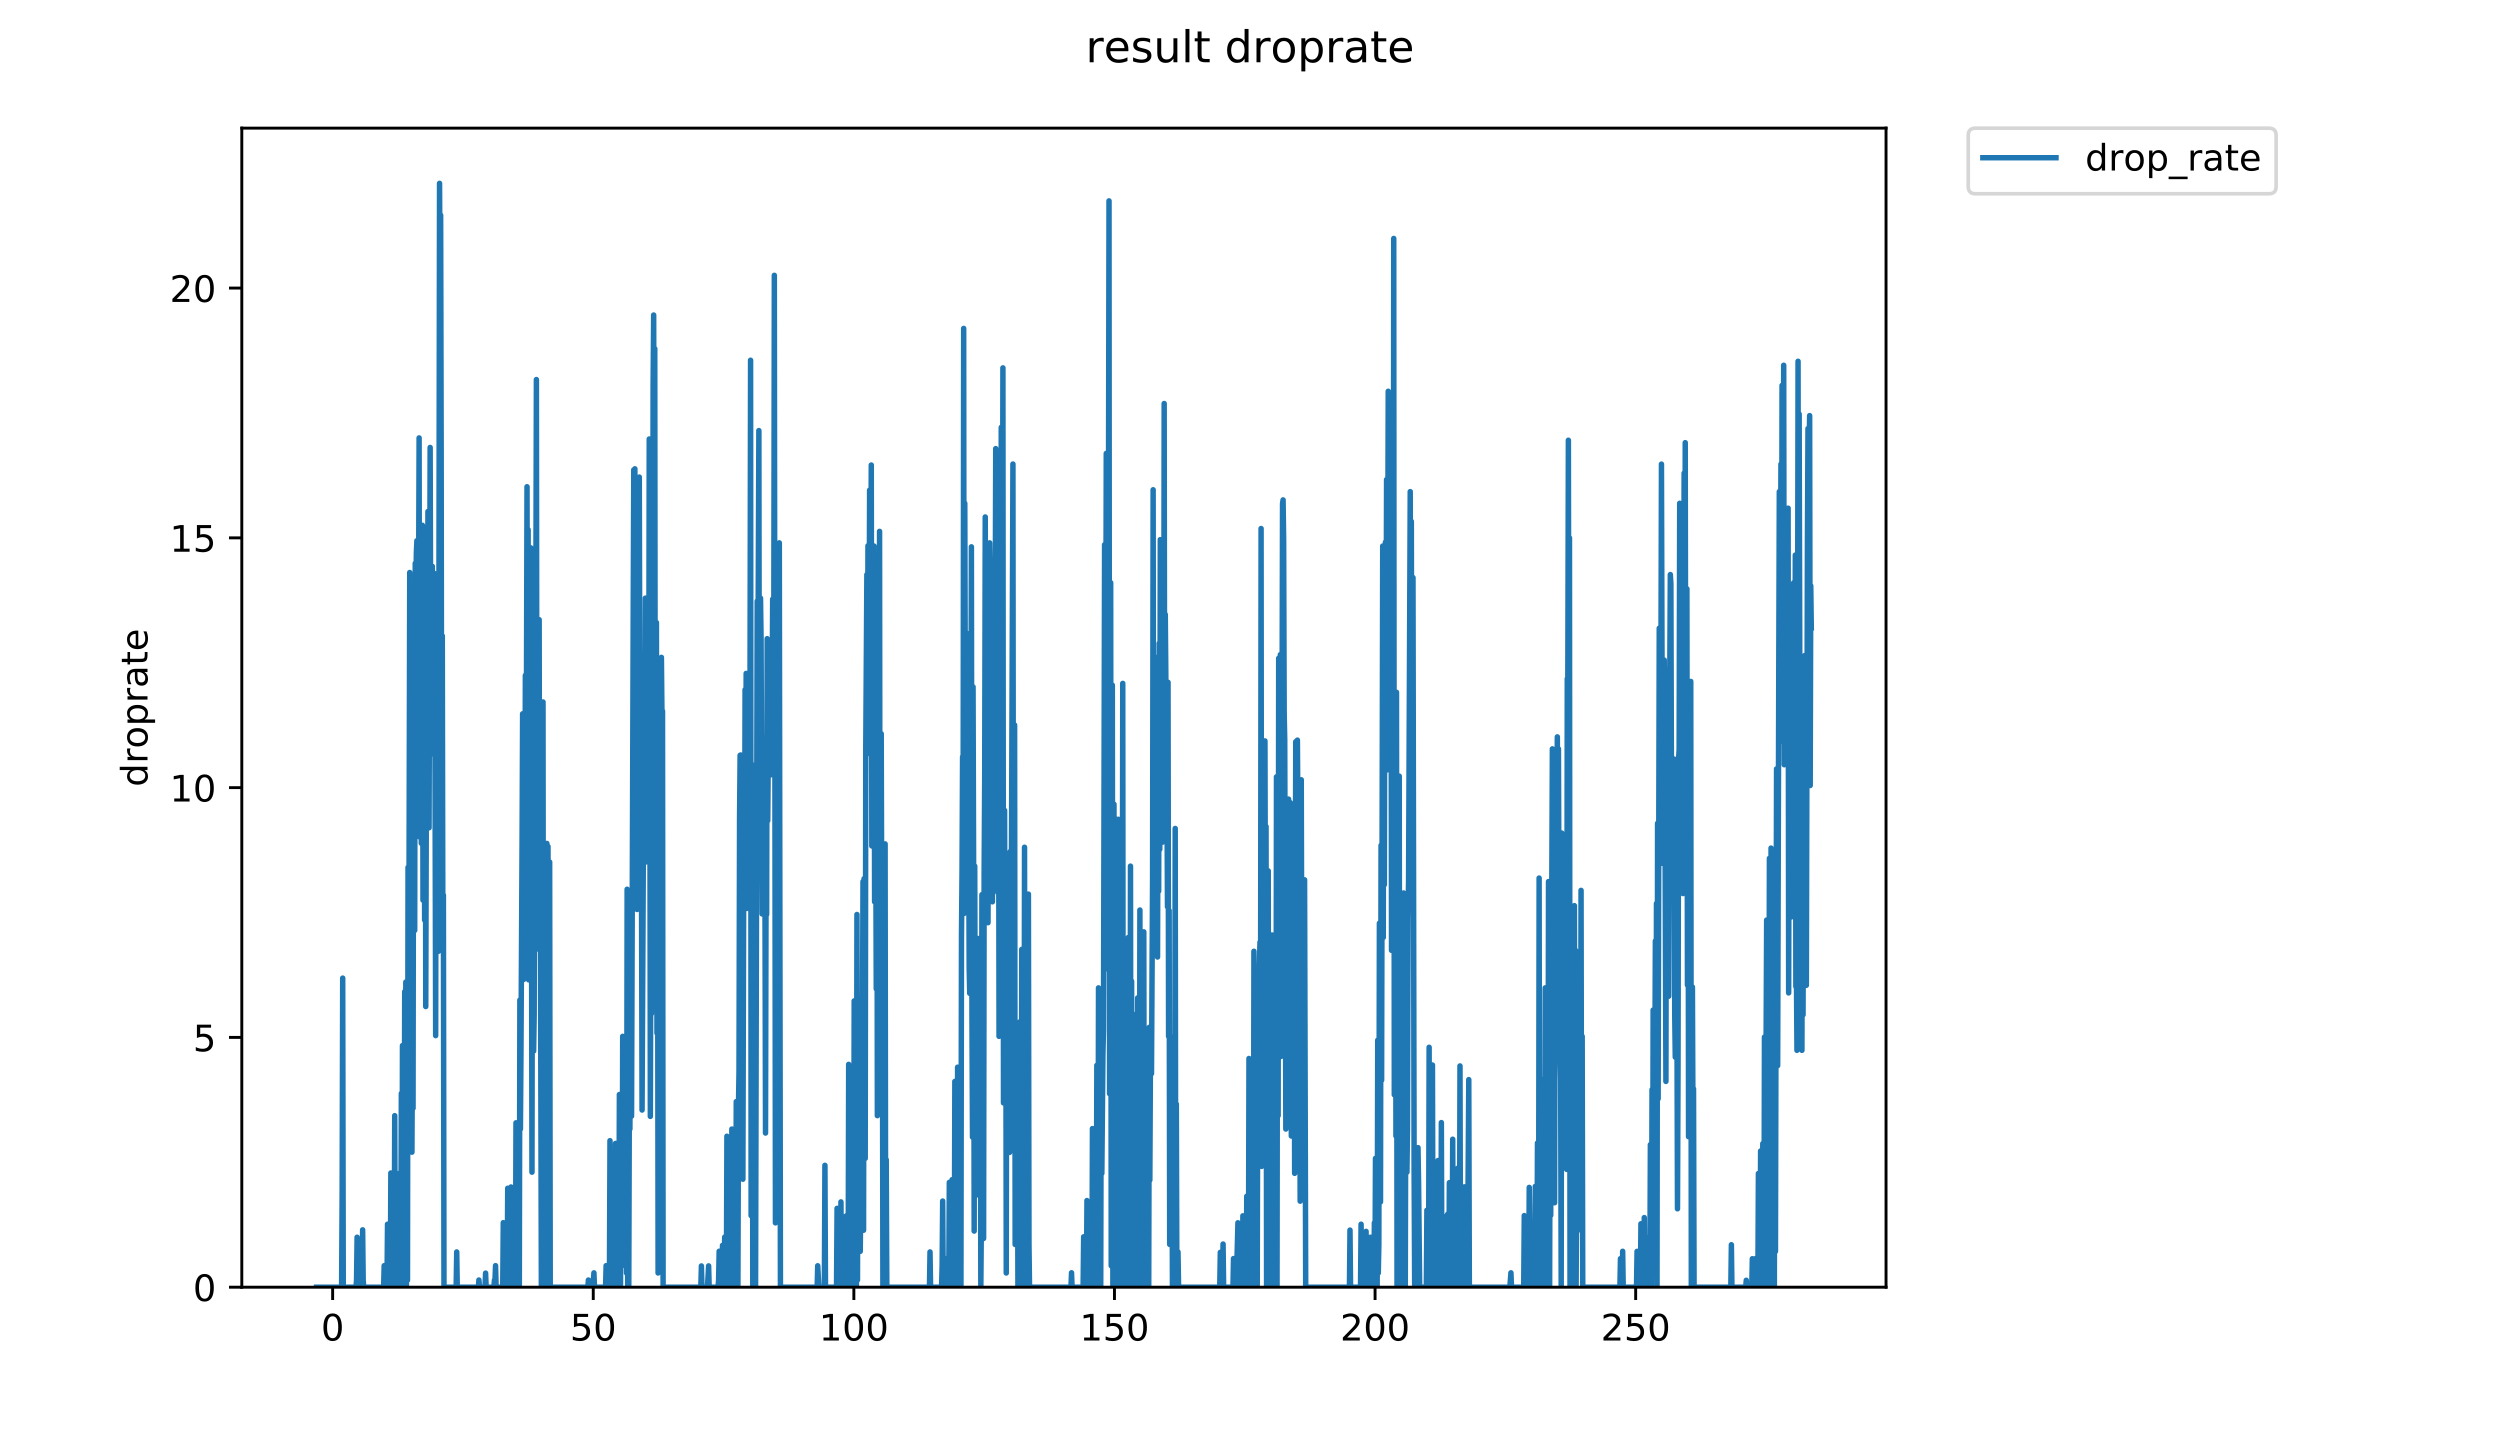 <?xml version="1.0" encoding="utf-8" standalone="no"?>
<!DOCTYPE svg PUBLIC "-//W3C//DTD SVG 1.1//EN"
  "http://www.w3.org/Graphics/SVG/1.1/DTD/svg11.dtd">
<!-- Created with matplotlib (https://matplotlib.org/) -->
<svg height="396pt" version="1.1" viewBox="0 0 684 396" width="684pt" xmlns="http://www.w3.org/2000/svg" xmlns:xlink="http://www.w3.org/1999/xlink">
 <defs>
  <style type="text/css">
*{stroke-linecap:butt;stroke-linejoin:round;}
  </style>
 </defs>
 <g id="figure_1">
  <g id="patch_1">
   <path d="M 0 396 
L 684 396 
L 684 0 
L 0 0 
z
" style="fill:#ffffff;"/>
  </g>
  <g id="axes_1">
   <g id="patch_2">
    <path d="M 66.159 352.174 
L 516.019 352.174 
L 516.019 35.062 
L 66.159 35.062 
z
" style="fill:#ffffff;"/>
   </g>
   <g id="matplotlib.axis_1">
    <g id="xtick_1">
     <g id="line2d_1">
      <defs>
       <path d="M 0 0 
L 0 3.5 
" id="m25957249d3" style="stroke:#000000;stroke-width:0.8;"/>
      </defs>
      <g>
       <use style="stroke:#000000;stroke-width:0.8;" x="91.013" xlink:href="#m25957249d3" y="352.174"/>
      </g>
     </g>
     <g id="text_1">
      <!-- 0 -->
      <defs>
       <path d="M 31.781 66.406 
Q 24.172 66.406 20.328 58.906 
Q 16.5 51.422 16.5 36.375 
Q 16.5 21.391 20.328 13.891 
Q 24.172 6.391 31.781 6.391 
Q 39.453 6.391 43.281 13.891 
Q 47.125 21.391 47.125 36.375 
Q 47.125 51.422 43.281 58.906 
Q 39.453 66.406 31.781 66.406 
z
M 31.781 74.219 
Q 44.047 74.219 50.516 64.516 
Q 56.984 54.828 56.984 36.375 
Q 56.984 17.969 50.516 8.266 
Q 44.047 -1.422 31.781 -1.422 
Q 19.531 -1.422 13.062 8.266 
Q 6.594 17.969 6.594 36.375 
Q 6.594 54.828 13.062 64.516 
Q 19.531 74.219 31.781 74.219 
z
" id="DejaVuSans-48"/>
      </defs>
      <g transform="translate(87.832 366.773)scale(0.1 -0.1)">
       <use xlink:href="#DejaVuSans-48"/>
      </g>
     </g>
    </g>
    <g id="xtick_2">
     <g id="line2d_2">
      <g>
       <use style="stroke:#000000;stroke-width:0.8;" x="162.315" xlink:href="#m25957249d3" y="352.174"/>
      </g>
     </g>
     <g id="text_2">
      <!-- 50 -->
      <defs>
       <path d="M 10.797 72.906 
L 49.516 72.906 
L 49.516 64.594 
L 19.828 64.594 
L 19.828 46.734 
Q 21.969 47.469 24.109 47.828 
Q 26.266 48.188 28.422 48.188 
Q 40.625 48.188 47.75 41.5 
Q 54.891 34.812 54.891 23.391 
Q 54.891 11.625 47.562 5.094 
Q 40.234 -1.422 26.906 -1.422 
Q 22.312 -1.422 17.547 -0.641 
Q 12.797 0.141 7.719 1.703 
L 7.719 11.625 
Q 12.109 9.234 16.797 8.062 
Q 21.484 6.891 26.703 6.891 
Q 35.156 6.891 40.078 11.328 
Q 45.016 15.766 45.016 23.391 
Q 45.016 31 40.078 35.438 
Q 35.156 39.891 26.703 39.891 
Q 22.75 39.891 18.812 39.016 
Q 14.891 38.141 10.797 36.281 
z
" id="DejaVuSans-53"/>
      </defs>
      <g transform="translate(155.952 366.773)scale(0.1 -0.1)">
       <use xlink:href="#DejaVuSans-53"/>
       <use x="63.623" xlink:href="#DejaVuSans-48"/>
      </g>
     </g>
    </g>
    <g id="xtick_3">
     <g id="line2d_3">
      <g>
       <use style="stroke:#000000;stroke-width:0.8;" x="233.616" xlink:href="#m25957249d3" y="352.174"/>
      </g>
     </g>
     <g id="text_3">
      <!-- 100 -->
      <defs>
       <path d="M 12.406 8.297 
L 28.516 8.297 
L 28.516 63.922 
L 10.984 60.406 
L 10.984 69.391 
L 28.422 72.906 
L 38.281 72.906 
L 38.281 8.297 
L 54.391 8.297 
L 54.391 0 
L 12.406 0 
z
" id="DejaVuSans-49"/>
      </defs>
      <g transform="translate(224.072 366.773)scale(0.1 -0.1)">
       <use xlink:href="#DejaVuSans-49"/>
       <use x="63.623" xlink:href="#DejaVuSans-48"/>
       <use x="127.246" xlink:href="#DejaVuSans-48"/>
      </g>
     </g>
    </g>
    <g id="xtick_4">
     <g id="line2d_4">
      <g>
       <use style="stroke:#000000;stroke-width:0.8;" x="304.917" xlink:href="#m25957249d3" y="352.174"/>
      </g>
     </g>
     <g id="text_4">
      <!-- 150 -->
      <g transform="translate(295.373 366.773)scale(0.1 -0.1)">
       <use xlink:href="#DejaVuSans-49"/>
       <use x="63.623" xlink:href="#DejaVuSans-53"/>
       <use x="127.246" xlink:href="#DejaVuSans-48"/>
      </g>
     </g>
    </g>
    <g id="xtick_5">
     <g id="line2d_5">
      <g>
       <use style="stroke:#000000;stroke-width:0.8;" x="376.218" xlink:href="#m25957249d3" y="352.174"/>
      </g>
     </g>
     <g id="text_5">
      <!-- 200 -->
      <defs>
       <path d="M 19.188 8.297 
L 53.609 8.297 
L 53.609 0 
L 7.328 0 
L 7.328 8.297 
Q 12.938 14.109 22.625 23.891 
Q 32.328 33.688 34.812 36.531 
Q 39.547 41.844 41.422 45.531 
Q 43.312 49.219 43.312 52.781 
Q 43.312 58.594 39.234 62.25 
Q 35.156 65.922 28.609 65.922 
Q 23.969 65.922 18.812 64.312 
Q 13.672 62.703 7.812 59.422 
L 7.812 69.391 
Q 13.766 71.781 18.938 73 
Q 24.125 74.219 28.422 74.219 
Q 39.75 74.219 46.484 68.547 
Q 53.219 62.891 53.219 53.422 
Q 53.219 48.922 51.531 44.891 
Q 49.859 40.875 45.406 35.406 
Q 44.188 33.984 37.641 27.219 
Q 31.109 20.453 19.188 8.297 
z
" id="DejaVuSans-50"/>
      </defs>
      <g transform="translate(366.675 366.773)scale(0.1 -0.1)">
       <use xlink:href="#DejaVuSans-50"/>
       <use x="63.623" xlink:href="#DejaVuSans-48"/>
       <use x="127.246" xlink:href="#DejaVuSans-48"/>
      </g>
     </g>
    </g>
    <g id="xtick_6">
     <g id="line2d_6">
      <g>
       <use style="stroke:#000000;stroke-width:0.8;" x="447.52" xlink:href="#m25957249d3" y="352.174"/>
      </g>
     </g>
     <g id="text_6">
      <!-- 250 -->
      <g transform="translate(437.976 366.773)scale(0.1 -0.1)">
       <use xlink:href="#DejaVuSans-50"/>
       <use x="63.623" xlink:href="#DejaVuSans-53"/>
       <use x="127.246" xlink:href="#DejaVuSans-48"/>
      </g>
     </g>
    </g>
   </g>
   <g id="matplotlib.axis_2">
    <g id="ytick_1">
     <g id="line2d_7">
      <defs>
       <path d="M 0 0 
L -3.5 0 
" id="mbb61e09e63" style="stroke:#000000;stroke-width:0.8;"/>
      </defs>
      <g>
       <use style="stroke:#000000;stroke-width:0.8;" x="66.159" xlink:href="#mbb61e09e63" y="352.174"/>
      </g>
     </g>
     <g id="text_7">
      <!-- 0 -->
      <g transform="translate(52.796 355.973)scale(0.1 -0.1)">
       <use xlink:href="#DejaVuSans-48"/>
      </g>
     </g>
    </g>
    <g id="ytick_2">
     <g id="line2d_8">
      <g>
       <use style="stroke:#000000;stroke-width:0.8;" x="66.159" xlink:href="#mbb61e09e63" y="283.834"/>
      </g>
     </g>
     <g id="text_8">
      <!-- 5 -->
      <g transform="translate(52.796 287.634)scale(0.1 -0.1)">
       <use xlink:href="#DejaVuSans-53"/>
      </g>
     </g>
    </g>
    <g id="ytick_3">
     <g id="line2d_9">
      <g>
       <use style="stroke:#000000;stroke-width:0.8;" x="66.159" xlink:href="#mbb61e09e63" y="215.495"/>
      </g>
     </g>
     <g id="text_9">
      <!-- 10 -->
      <g transform="translate(46.434 219.294)scale(0.1 -0.1)">
       <use xlink:href="#DejaVuSans-49"/>
       <use x="63.623" xlink:href="#DejaVuSans-48"/>
      </g>
     </g>
    </g>
    <g id="ytick_4">
     <g id="line2d_10">
      <g>
       <use style="stroke:#000000;stroke-width:0.8;" x="66.159" xlink:href="#mbb61e09e63" y="147.155"/>
      </g>
     </g>
     <g id="text_10">
      <!-- 15 -->
      <g transform="translate(46.434 150.954)scale(0.1 -0.1)">
       <use xlink:href="#DejaVuSans-49"/>
       <use x="63.623" xlink:href="#DejaVuSans-53"/>
      </g>
     </g>
    </g>
    <g id="ytick_5">
     <g id="line2d_11">
      <g>
       <use style="stroke:#000000;stroke-width:0.8;" x="66.159" xlink:href="#mbb61e09e63" y="78.815"/>
      </g>
     </g>
     <g id="text_11">
      <!-- 20 -->
      <g transform="translate(46.434 82.615)scale(0.1 -0.1)">
       <use xlink:href="#DejaVuSans-50"/>
       <use x="63.623" xlink:href="#DejaVuSans-48"/>
      </g>
     </g>
    </g>
    <g id="text_12">
     <!-- droprate -->
     <defs>
      <path d="M 45.406 46.391 
L 45.406 75.984 
L 54.391 75.984 
L 54.391 0 
L 45.406 0 
L 45.406 8.203 
Q 42.578 3.328 38.25 0.953 
Q 33.938 -1.422 27.875 -1.422 
Q 17.969 -1.422 11.734 6.484 
Q 5.516 14.406 5.516 27.297 
Q 5.516 40.188 11.734 48.094 
Q 17.969 56 27.875 56 
Q 33.938 56 38.25 53.625 
Q 42.578 51.266 45.406 46.391 
z
M 14.797 27.297 
Q 14.797 17.391 18.875 11.75 
Q 22.953 6.109 30.078 6.109 
Q 37.203 6.109 41.297 11.75 
Q 45.406 17.391 45.406 27.297 
Q 45.406 37.203 41.297 42.844 
Q 37.203 48.484 30.078 48.484 
Q 22.953 48.484 18.875 42.844 
Q 14.797 37.203 14.797 27.297 
z
" id="DejaVuSans-100"/>
      <path d="M 41.109 46.297 
Q 39.594 47.172 37.812 47.578 
Q 36.031 48 33.891 48 
Q 26.266 48 22.188 43.047 
Q 18.109 38.094 18.109 28.812 
L 18.109 0 
L 9.078 0 
L 9.078 54.688 
L 18.109 54.688 
L 18.109 46.188 
Q 20.953 51.172 25.484 53.578 
Q 30.031 56 36.531 56 
Q 37.453 56 38.578 55.875 
Q 39.703 55.766 41.062 55.516 
z
" id="DejaVuSans-114"/>
      <path d="M 30.609 48.391 
Q 23.391 48.391 19.188 42.75 
Q 14.984 37.109 14.984 27.297 
Q 14.984 17.484 19.156 11.844 
Q 23.344 6.203 30.609 6.203 
Q 37.797 6.203 41.984 11.859 
Q 46.188 17.531 46.188 27.297 
Q 46.188 37.016 41.984 42.703 
Q 37.797 48.391 30.609 48.391 
z
M 30.609 56 
Q 42.328 56 49.016 48.375 
Q 55.719 40.766 55.719 27.297 
Q 55.719 13.875 49.016 6.219 
Q 42.328 -1.422 30.609 -1.422 
Q 18.844 -1.422 12.172 6.219 
Q 5.516 13.875 5.516 27.297 
Q 5.516 40.766 12.172 48.375 
Q 18.844 56 30.609 56 
z
" id="DejaVuSans-111"/>
      <path d="M 18.109 8.203 
L 18.109 -20.797 
L 9.078 -20.797 
L 9.078 54.688 
L 18.109 54.688 
L 18.109 46.391 
Q 20.953 51.266 25.266 53.625 
Q 29.594 56 35.594 56 
Q 45.562 56 51.781 48.094 
Q 58.016 40.188 58.016 27.297 
Q 58.016 14.406 51.781 6.484 
Q 45.562 -1.422 35.594 -1.422 
Q 29.594 -1.422 25.266 0.953 
Q 20.953 3.328 18.109 8.203 
z
M 48.688 27.297 
Q 48.688 37.203 44.609 42.844 
Q 40.531 48.484 33.406 48.484 
Q 26.266 48.484 22.188 42.844 
Q 18.109 37.203 18.109 27.297 
Q 18.109 17.391 22.188 11.75 
Q 26.266 6.109 33.406 6.109 
Q 40.531 6.109 44.609 11.75 
Q 48.688 17.391 48.688 27.297 
z
" id="DejaVuSans-112"/>
      <path d="M 34.281 27.484 
Q 23.391 27.484 19.188 25 
Q 14.984 22.516 14.984 16.5 
Q 14.984 11.719 18.141 8.906 
Q 21.297 6.109 26.703 6.109 
Q 34.188 6.109 38.703 11.406 
Q 43.219 16.703 43.219 25.484 
L 43.219 27.484 
z
M 52.203 31.203 
L 52.203 0 
L 43.219 0 
L 43.219 8.297 
Q 40.141 3.328 35.547 0.953 
Q 30.953 -1.422 24.312 -1.422 
Q 15.922 -1.422 10.953 3.297 
Q 6 8.016 6 15.922 
Q 6 25.141 12.172 29.828 
Q 18.359 34.516 30.609 34.516 
L 43.219 34.516 
L 43.219 35.406 
Q 43.219 41.609 39.141 45 
Q 35.062 48.391 27.688 48.391 
Q 23 48.391 18.547 47.266 
Q 14.109 46.141 10.016 43.891 
L 10.016 52.203 
Q 14.938 54.109 19.578 55.047 
Q 24.219 56 28.609 56 
Q 40.484 56 46.344 49.844 
Q 52.203 43.703 52.203 31.203 
z
" id="DejaVuSans-97"/>
      <path d="M 18.312 70.219 
L 18.312 54.688 
L 36.812 54.688 
L 36.812 47.703 
L 18.312 47.703 
L 18.312 18.016 
Q 18.312 11.328 20.141 9.422 
Q 21.969 7.516 27.594 7.516 
L 36.812 7.516 
L 36.812 0 
L 27.594 0 
Q 17.188 0 13.234 3.875 
Q 9.281 7.766 9.281 18.016 
L 9.281 47.703 
L 2.688 47.703 
L 2.688 54.688 
L 9.281 54.688 
L 9.281 70.219 
z
" id="DejaVuSans-116"/>
      <path d="M 56.203 29.594 
L 56.203 25.203 
L 14.891 25.203 
Q 15.484 15.922 20.484 11.062 
Q 25.484 6.203 34.422 6.203 
Q 39.594 6.203 44.453 7.469 
Q 49.312 8.734 54.109 11.281 
L 54.109 2.781 
Q 49.266 0.734 44.188 -0.344 
Q 39.109 -1.422 33.891 -1.422 
Q 20.797 -1.422 13.156 6.188 
Q 5.516 13.812 5.516 26.812 
Q 5.516 40.234 12.766 48.109 
Q 20.016 56 32.328 56 
Q 43.359 56 49.781 48.891 
Q 56.203 41.797 56.203 29.594 
z
M 47.219 32.234 
Q 47.125 39.594 43.094 43.984 
Q 39.062 48.391 32.422 48.391 
Q 24.906 48.391 20.391 44.141 
Q 15.875 39.891 15.188 32.172 
z
" id="DejaVuSans-101"/>
     </defs>
     <g transform="translate(40.354 215.236)rotate(-90)scale(0.1 -0.1)">
      <use xlink:href="#DejaVuSans-100"/>
      <use x="63.477" xlink:href="#DejaVuSans-114"/>
      <use x="104.559" xlink:href="#DejaVuSans-111"/>
      <use x="165.74" xlink:href="#DejaVuSans-112"/>
      <use x="229.217" xlink:href="#DejaVuSans-114"/>
      <use x="270.33" xlink:href="#DejaVuSans-97"/>
      <use x="331.609" xlink:href="#DejaVuSans-116"/>
      <use x="370.818" xlink:href="#DejaVuSans-101"/>
     </g>
    </g>
   </g>
   <g id="line2d_12">
    <path clip-path="url(#pd5f7de4d5e)" d="M 86.607 352.174 
L 93.462 352.174 
L 93.612 326.645 
L 93.762 267.61 
L 93.913 352.174 
L 97.399 352.174 
L 97.551 350.235 
L 97.702 338.506 
L 97.853 352.174 
L 99.065 352.174 
L 99.216 336.486 
L 99.366 350.216 
L 99.517 352.174 
L 104.961 352.174 
L 105.111 346.291 
L 105.261 352.174 
L 105.871 352.174 
L 106.025 334.946 
L 106.179 352.174 
L 106.785 352.174 
L 106.936 320.933 
L 107.087 352.174 
L 107.843 352.174 
L 107.994 305.246 
L 108.145 352.174 
L 108.447 352.174 
L 108.599 321.066 
L 108.75 352.174 
L 108.902 352.174 
L 109.053 326.755 
L 109.204 352.174 
L 109.355 352.174 
L 109.507 350.224 
L 109.658 346.325 
L 109.808 299.152 
L 109.96 352.174 
L 110.113 286.07 
L 110.265 352.174 
L 110.418 315.598 
L 110.571 334.849 
L 110.725 271.322 
L 110.877 340.542 
L 111.029 268.691 
L 111.181 352.174 
L 111.333 334.701 
L 111.487 350.252 
L 111.638 237.301 
L 111.789 297.424 
L 112.1 156.641 
L 112.251 295.388 
L 112.402 248.983 
L 112.554 166.945 
L 112.705 315.234 
L 112.858 281.069 
L 113.009 303.22 
L 113.159 200.963 
L 113.309 175.687 
L 113.46 254.546 
L 113.611 154.117 
L 113.762 166.415 
L 113.913 151.347 
L 114.063 147.941 
L 114.516 164.191 
L 114.668 119.819 
L 114.818 228.987 
L 114.97 217.447 
L 115.124 185.398 
L 115.277 230.724 
L 115.427 207.063 
L 115.577 143.714 
L 115.727 246.282 
L 115.877 226.311 
L 116.028 185.253 
L 116.178 251.733 
L 116.331 166.058 
L 116.484 275.388 
L 116.784 169.016 
L 116.934 204.466 
L 117.086 139.951 
L 117.236 162.505 
L 117.387 226.492 
L 117.689 122.428 
L 117.841 177.69 
L 117.992 165.262 
L 118.142 188.946 
L 118.294 154.965 
L 118.595 206.357 
L 118.746 199.874 
L 118.897 156.918 
L 119.198 283.343 
L 119.349 180.103 
L 119.501 254.963 
L 119.652 199.656 
L 119.954 260.272 
L 120.258 50.163 
L 120.409 79.208 
L 120.559 58.871 
L 120.71 126.339 
L 120.86 246.585 
L 121.011 173.982 
L 121.161 253.56 
L 121.312 244.897 
L 121.471 352.174 
L 124.803 352.174 
L 124.956 342.535 
L 125.107 352.174 
L 130.878 352.174 
L 131.029 350.216 
L 131.18 352.174 
L 132.702 352.174 
L 132.856 348.324 
L 133.006 352.174 
L 135.127 352.174 
L 135.28 350.249 
L 135.431 350.222 
L 135.581 346.283 
L 135.733 352.174 
L 137.548 352.174 
L 137.698 334.525 
L 137.85 352.174 
L 138.756 352.174 
L 138.909 325.109 
L 139.06 352.174 
L 139.663 352.174 
L 139.814 324.76 
L 139.966 352.174 
L 140.419 352.174 
L 140.721 338.506 
L 140.872 352.174 
L 141.023 352.174 
L 141.174 307.201 
L 141.477 352.174 
L 141.631 344.496 
L 141.782 314.916 
L 141.932 309.095 
L 142.086 352.174 
L 142.236 273.623 
L 142.386 308.909 
L 142.536 287.462 
L 142.837 230.768 
L 142.988 195.297 
L 143.138 254.126 
L 143.289 267.973 
L 143.439 206.645 
L 143.589 240.238 
L 143.739 184.771 
L 143.89 214.094 
L 144.041 188.859 
L 144.192 133.174 
L 144.343 240.238 
L 144.494 144.906 
L 144.645 268.094 
L 144.795 187.216 
L 144.945 183.289 
L 145.098 187.617 
L 145.248 149.904 
L 145.548 320.708 
L 145.701 214.525 
L 146.002 287.555 
L 146.152 277.657 
L 146.303 214.906 
L 146.455 231.803 
L 146.756 103.844 
L 146.907 230.594 
L 147.061 231.406 
L 147.212 252.736 
L 147.363 224.711 
L 147.513 169.542 
L 147.663 260.009 
L 147.814 234.853 
L 148.116 352.174 
L 148.266 256.087 
L 148.416 352.174 
L 148.568 192.064 
L 148.719 352.174 
L 148.869 244.166 
L 149.02 328.643 
L 149.324 257.177 
L 149.474 352.174 
L 149.625 230.768 
L 149.776 352.174 
L 149.931 231.575 
L 150.082 294.013 
L 150.232 248.243 
L 150.385 235.851 
L 150.543 352.174 
L 160.835 352.174 
L 160.986 350.219 
L 161.137 352.174 
L 162.198 352.174 
L 162.5 348.252 
L 162.65 352.174 
L 165.683 352.174 
L 165.833 346.291 
L 165.99 352.174 
L 166.591 352.174 
L 166.742 350.216 
L 166.892 312.092 
L 167.044 352.174 
L 167.508 352.174 
L 167.659 318.981 
L 167.809 348.247 
L 167.96 352.174 
L 168.26 352.174 
L 168.411 312.842 
L 168.561 352.174 
L 168.711 352.174 
L 168.861 322.633 
L 169.162 352.174 
L 169.311 350.202 
L 169.462 299.455 
L 169.613 352.174 
L 169.764 352.174 
L 169.915 328.777 
L 170.216 346.274 
L 170.367 283.54 
L 170.519 322.969 
L 170.67 303.29 
L 170.82 344.353 
L 170.973 299.903 
L 171.124 311.17 
L 171.278 308.022 
L 171.431 348.319 
L 171.582 243.297 
L 171.733 352.174 
L 171.884 281.579 
L 172.034 352.174 
L 172.187 300.051 
L 172.337 308.909 
L 172.638 256.499 
L 172.789 305.38 
L 173.245 168.257 
L 173.398 128.552 
L 173.549 225.799 
L 173.701 128.269 
L 173.851 226.852 
L 174.003 208.096 
L 174.155 171.103 
L 174.306 248.836 
L 174.458 241.51 
L 174.759 153.26 
L 174.91 130.532 
L 175.061 193.563 
L 175.364 179.138 
L 175.668 303.706 
L 176.272 182.058 
L 176.422 218.637 
L 176.573 163.651 
L 176.873 235.809 
L 177.331 184.732 
L 177.482 209.433 
L 177.632 120.114 
L 177.782 187.453 
L 177.934 305.446 
L 178.086 245.393 
L 178.235 277.335 
L 178.388 191.261 
L 178.539 205.941 
L 178.691 105.608 
L 178.843 86.193 
L 178.994 149.108 
L 179.144 95.407 
L 179.294 246.13 
L 179.595 170.326 
L 179.749 282.676 
L 179.902 229.316 
L 180.054 348.286 
L 180.206 338.584 
L 180.357 227.566 
L 180.508 316.877 
L 180.96 179.856 
L 181.111 195.746 
L 181.265 194.541 
L 181.423 352.174 
L 191.75 352.174 
L 191.903 346.366 
L 192.055 352.174 
L 193.573 352.174 
L 193.877 346.35 
L 194.027 352.174 
L 196.461 352.174 
L 196.611 350.213 
L 196.762 342.341 
L 196.913 352.174 
L 197.523 352.174 
L 197.678 340.737 
L 197.828 352.174 
L 197.979 352.174 
L 198.28 338.467 
L 198.431 352.174 
L 198.733 352.174 
L 198.883 310.875 
L 199.033 352.174 
L 199.484 352.174 
L 199.634 316.877 
L 199.785 352.174 
L 200.086 352.174 
L 200.236 308.909 
L 200.386 344.308 
L 200.538 352.174 
L 200.688 320.754 
L 200.838 352.174 
L 200.988 324.602 
L 201.138 334.5 
L 201.289 352.174 
L 201.44 301.408 
L 201.59 338.428 
L 201.741 320.708 
L 201.891 352.174 
L 202.042 303.29 
L 202.192 293.091 
L 202.343 223.855 
L 202.493 206.645 
L 202.646 206.564 
L 202.797 289.959 
L 202.949 279.929 
L 203.1 219.589 
L 203.25 322.633 
L 203.552 213.145 
L 203.702 247.944 
L 203.852 188.71 
L 204.002 228.099 
L 204.153 184.254 
L 204.304 248.54 
L 204.454 241.885 
L 204.604 189.647 
L 204.754 226.311 
L 205.055 189.414 
L 205.205 188.71 
L 205.357 98.562 
L 205.508 332.593 
L 205.659 311.17 
L 205.81 209.229 
L 205.96 352.174 
L 206.112 274.515 
L 206.267 352.174 
L 206.57 274.626 
L 206.721 352.174 
L 207.176 164.46 
L 207.327 193.79 
L 207.627 117.81 
L 207.777 234.008 
L 207.926 167.046 
L 208.077 163.651 
L 208.226 174.924 
L 208.527 250.057 
L 208.679 241.195 
L 208.83 201.827 
L 208.984 239.073 
L 209.137 222.831 
L 209.291 242.907 
L 209.445 310.001 
L 209.598 238.915 
L 209.748 250.204 
L 209.9 174.744 
L 210.05 224.528 
L 210.201 206.225 
L 210.351 206.645 
L 210.5 204.466 
L 210.651 181.079 
L 210.952 211.99 
L 211.103 175.434 
L 211.253 189.414 
L 211.404 163.921 
L 211.554 182.058 
L 211.705 177.397 
L 211.857 75.331 
L 212.16 334.576 
L 212.312 223.305 
L 212.462 285.597 
L 212.614 285.976 
L 212.92 175.068 
L 213.07 193.563 
L 213.221 148.526 
L 213.526 352.174 
L 223.575 352.174 
L 223.725 346.316 
L 224.029 352.174 
L 225.547 352.174 
L 225.699 318.838 
L 225.851 352.174 
L 228.873 352.174 
L 229.024 330.604 
L 229.175 348.258 
L 229.326 352.174 
L 229.931 352.174 
L 230.082 328.843 
L 230.233 352.174 
L 230.687 352.174 
L 230.837 344.319 
L 230.991 352.174 
L 231.141 352.174 
L 231.294 332.842 
L 231.445 352.174 
L 231.596 332.621 
L 231.746 352.174 
L 232.048 352.174 
L 232.198 291.209 
L 232.348 352.174 
L 232.498 352.174 
L 232.649 326.827 
L 232.8 340.442 
L 232.951 297.346 
L 233.102 352.174 
L 233.252 305.111 
L 233.403 309.095 
L 233.554 352.174 
L 233.705 273.848 
L 233.856 342.383 
L 234.008 297.813 
L 234.308 352.174 
L 234.459 250.204 
L 234.608 350.205 
L 234.759 285.597 
L 234.91 328.676 
L 235.06 273.396 
L 235.21 297.346 
L 235.361 342.369 
L 235.512 328.743 
L 235.662 277.55 
L 235.814 322.928 
L 236.116 241.195 
L 236.267 336.598 
L 236.418 240.399 
L 236.57 241.824 
L 236.721 316.927 
L 236.875 204.361 
L 237.175 157.199 
L 237.324 206.225 
L 237.474 149.321 
L 237.625 160.275 
L 237.775 181.079 
L 237.926 134.11 
L 238.226 165.346 
L 238.382 127.235 
L 238.533 231.46 
L 238.684 168.371 
L 238.834 204.678 
L 239.136 149.397 
L 239.287 246.736 
L 239.437 213.145 
L 239.589 223.672 
L 239.745 270.546 
L 239.896 186.679 
L 240.047 305.246 
L 240.198 205.941 
L 240.499 240.559 
L 240.649 145.383 
L 240.8 297.502 
L 241.102 200.745 
L 241.255 253.44 
L 241.406 257.042 
L 241.557 352.174 
L 241.708 283.834 
L 241.859 307.072 
L 242.011 348.297 
L 242.165 230.895 
L 242.319 352.174 
L 242.471 317.277 
L 242.629 352.174 
L 254.299 352.174 
L 254.452 342.535 
L 254.604 352.174 
L 257.615 352.174 
L 257.766 346.308 
L 257.916 328.609 
L 258.066 352.174 
L 258.826 352.174 
L 258.977 344.342 
L 259.127 352.174 
L 259.579 352.174 
L 259.734 323.5 
L 259.885 352.174 
L 260.338 352.174 
L 260.488 322.76 
L 260.639 352.174 
L 261.091 352.174 
L 261.243 295.872 
L 261.394 352.174 
L 261.545 352.174 
L 261.697 313.29 
L 261.851 352.174 
L 262.002 291.989 
L 262.153 348.263 
L 262.304 352.174 
L 262.454 297.424 
L 262.605 352.174 
L 262.757 293.93 
L 262.909 352.174 
L 263.059 256.224 
L 263.21 238.764 
L 263.361 207.063 
L 263.512 223.121 
L 263.661 89.86 
L 263.811 249.91 
L 263.963 137.699 
L 264.264 247.944 
L 264.414 173.213 
L 264.564 190.912 
L 264.715 230.768 
L 264.866 234.853 
L 265.016 222.378 
L 265.168 264.932 
L 265.318 271.775 
L 265.471 257.177 
L 265.625 220.274 
L 265.775 149.613 
L 265.926 277.764 
L 266.077 311.112 
L 266.227 187.924 
L 266.38 237.465 
L 266.533 336.817 
L 266.684 236.973 
L 266.84 291.343 
L 266.992 286.258 
L 267.144 326.971 
L 267.296 323.052 
L 267.598 256.771 
L 267.75 287.923 
L 267.9 281.579 
L 268.05 261.97 
L 268.201 266.015 
L 268.351 352.174 
L 268.502 334.5 
L 268.653 244.783 
L 269.109 338.849 
L 269.26 238.764 
L 269.411 213.145 
L 269.561 141.444 
L 269.864 245.089 
L 270.165 187.689 
L 270.316 252.451 
L 270.469 204.623 
L 270.619 202.041 
L 270.77 148.526 
L 270.921 158.317 
L 271.071 234.347 
L 271.222 212.946 
L 271.374 224.037 
L 271.525 246.736 
L 271.674 182.802 
L 271.825 242.36 
L 271.976 158.87 
L 272.127 220.789 
L 272.43 122.741 
L 272.581 213.74 
L 272.731 167.313 
L 273.035 244.219 
L 273.187 183.506 
L 273.338 283.54 
L 273.489 163.584 
L 273.641 157.196 
L 273.791 197.48 
L 273.943 116.922 
L 274.094 214.906 
L 274.244 187.453 
L 274.396 100.653 
L 274.554 301.76 
L 274.857 221.725 
L 275.009 297.89 
L 275.161 249.568 
L 275.314 348.291 
L 275.467 234.745 
L 275.62 240.205 
L 275.772 282.182 
L 275.922 287.462 
L 276.077 253.324 
L 276.229 315.286 
L 276.383 232.988 
L 276.535 287.923 
L 277.139 126.964 
L 277.293 290.659 
L 277.444 205.732 
L 277.595 198.361 
L 277.747 340.492 
L 277.897 297.346 
L 278.201 336.464 
L 278.351 291.297 
L 278.502 352.174 
L 278.805 313.4 
L 278.956 352.174 
L 279.106 279.514 
L 279.256 352.174 
L 279.406 338.428 
L 279.556 259.744 
L 279.707 352.174 
L 279.858 264.183 
L 280.007 352.174 
L 280.158 340.391 
L 280.31 231.803 
L 280.461 352.174 
L 280.614 282.578 
L 280.765 352.174 
L 280.915 352.174 
L 281.068 250.289 
L 281.221 352.174 
L 281.372 244.63 
L 281.528 340.425 
L 281.678 352.174 
L 293.02 352.174 
L 293.17 348.23 
L 293.32 352.174 
L 296.34 352.174 
L 296.49 338.388 
L 296.792 352.174 
L 297.243 352.174 
L 297.392 328.473 
L 297.845 352.174 
L 298.145 352.174 
L 298.296 340.408 
L 298.445 352.174 
L 298.745 352.174 
L 298.894 308.784 
L 299.044 352.174 
L 299.195 352.174 
L 299.345 336.396 
L 299.495 348.241 
L 299.646 322.844 
L 299.796 318.645 
L 299.946 342.327 
L 300.096 291.471 
L 300.248 297.658 
L 300.4 352.174 
L 300.551 270.284 
L 300.703 326.935 
L 300.854 340.492 
L 301.005 318.981 
L 301.158 352.174 
L 301.309 278.293 
L 301.461 321.022 
L 301.763 288.287 
L 301.914 281.68 
L 302.214 149.029 
L 302.367 265.179 
L 302.674 124.056 
L 302.824 189.647 
L 302.976 146.378 
L 303.126 159.446 
L 303.278 139.04 
L 303.428 54.96 
L 303.579 299.228 
L 303.728 287.183 
L 303.88 159.421 
L 304.031 346.308 
L 304.332 187.453 
L 304.484 352.174 
L 304.783 220.031 
L 304.933 301.116 
L 305.083 241.567 
L 305.232 306.942 
L 305.383 302.938 
L 305.532 224.16 
L 305.682 352.174 
L 305.831 352.174 
L 305.981 224.16 
L 306.131 352.174 
L 306.282 264.183 
L 306.432 322.633 
L 306.733 248.54 
L 306.883 322.76 
L 307.033 297.109 
L 307.183 186.979 
L 307.333 352.174 
L 307.484 305.178 
L 307.786 352.174 
L 307.937 274.072 
L 308.089 352.174 
L 308.393 352.174 
L 308.545 342.494 
L 308.696 256.499 
L 308.847 352.174 
L 308.998 344.353 
L 309.149 352.174 
L 309.3 236.973 
L 309.451 352.174 
L 309.603 268.453 
L 309.755 352.174 
L 310.061 352.174 
L 310.211 277.55 
L 310.362 352.174 
L 310.513 342.425 
L 310.665 293.681 
L 310.816 352.174 
L 311.118 352.174 
L 311.271 273.024 
L 311.421 352.174 
L 311.723 352.174 
L 311.875 248.983 
L 312.025 352.174 
L 312.177 272.233 
L 312.327 352.174 
L 312.786 352.174 
L 312.941 254.955 
L 313.092 352.174 
L 313.392 352.174 
L 313.542 332.451 
L 313.691 352.174 
L 313.841 289.152 
L 313.992 352.174 
L 314.292 352.174 
L 314.442 281.069 
L 314.593 322.886 
L 314.743 293.261 
L 314.893 291.209 
L 315.045 293.764 
L 315.347 240.077 
L 315.497 134 
L 315.648 254.126 
L 315.798 205.102 
L 315.949 199.219 
L 316.1 201.612 
L 316.25 195.297 
L 316.401 234.516 
L 316.551 179.856 
L 316.701 261.84 
L 316.852 203.141 
L 317.007 243.819 
L 317.159 176.001 
L 317.31 232.383 
L 317.46 147.647 
L 317.612 210.648 
L 317.763 191.835 
L 317.913 194.845 
L 318.063 230.42 
L 318.215 179.138 
L 318.366 223.121 
L 318.517 110.402 
L 318.669 223.489 
L 318.819 168.107 
L 318.97 184.771 
L 319.121 219.967 
L 319.271 214.709 
L 319.422 248.094 
L 319.573 186.679 
L 319.724 283.54 
L 319.875 249.13 
L 320.027 340.459 
L 320.177 289.603 
L 320.33 294.095 
L 320.481 310.994 
L 320.632 305.446 
L 320.782 352.174 
L 320.934 305.579 
L 321.084 352.174 
L 321.235 283.54 
L 321.386 352.174 
L 321.536 226.672 
L 321.688 352.174 
L 321.842 302.052 
L 321.994 352.174 
L 322.146 352.174 
L 322.299 342.522 
L 322.458 352.174 
L 333.72 352.174 
L 333.876 342.643 
L 334.027 352.174 
L 334.33 352.174 
L 334.481 350.219 
L 334.631 340.375 
L 334.783 352.174 
L 337.34 352.174 
L 337.491 344.342 
L 337.641 352.174 
L 338.244 352.174 
L 338.695 334.551 
L 338.997 352.174 
L 339.904 352.174 
L 340.055 332.649 
L 340.206 352.174 
L 340.658 352.174 
L 340.809 342.369 
L 340.96 352.174 
L 341.115 327.289 
L 341.266 352.174 
L 341.567 352.174 
L 341.718 289.603 
L 342.019 352.174 
L 342.169 352.174 
L 342.32 330.665 
L 342.471 326.645 
L 342.621 352.174 
L 342.923 352.174 
L 343.074 260.272 
L 343.223 352.174 
L 343.374 336.441 
L 343.526 344.408 
L 343.677 340.476 
L 343.828 297.188 
L 343.978 352.174 
L 344.129 287.647 
L 344.28 307.137 
L 344.431 297.424 
L 344.582 264.057 
L 344.732 257.777 
L 344.881 291.209 
L 345.032 144.609 
L 345.184 319.122 
L 345.335 219.019 
L 345.486 301.624 
L 345.637 304.976 
L 345.787 301.042 
L 346.088 202.712 
L 346.238 263.931 
L 346.388 226.13 
L 346.538 352.174 
L 346.688 238.275 
L 346.839 352.174 
L 346.989 238.275 
L 347.139 352.174 
L 347.29 271.543 
L 347.44 312.842 
L 347.59 281.579 
L 347.741 338.487 
L 347.892 316.927 
L 348.042 255.81 
L 348.192 326.645 
L 348.344 324.916 
L 348.494 352.174 
L 348.644 275.587 
L 348.794 352.174 
L 348.944 271.543 
L 349.094 326.718 
L 349.245 212.545 
L 349.395 352.174 
L 349.546 234.516 
L 349.697 305.246 
L 349.848 180.103 
L 350.148 238.275 
L 350.298 179.112 
L 350.447 289.061 
L 350.6 272.687 
L 350.901 137.814 
L 351.051 136.777 
L 351.202 147.647 
L 351.352 195.071 
L 351.502 202.496 
L 351.802 308.909 
L 351.952 230.244 
L 352.102 228.278 
L 352.253 234.178 
L 352.403 219.21 
L 352.554 218.637 
L 352.708 227.397 
L 352.859 225.619 
L 353.01 219.589 
L 353.31 310.816 
L 353.46 291.209 
L 353.611 297.346 
L 353.762 291.384 
L 353.912 246.434 
L 354.064 250.641 
L 354.215 321.022 
L 354.516 202.927 
L 354.666 232.555 
L 354.816 222.564 
L 354.966 202.496 
L 355.116 224.345 
L 355.267 229.163 
L 355.421 258.243 
L 355.572 260.272 
L 355.723 328.643 
L 356.024 213.344 
L 356.176 270.167 
L 356.326 281.579 
L 356.477 275.915 
L 356.627 297.188 
L 356.93 240.719 
L 357.237 352.174 
L 369.207 352.174 
L 369.358 336.554 
L 369.509 352.174 
L 372.239 352.174 
L 372.393 334.946 
L 372.545 352.174 
L 373.601 352.174 
L 373.756 336.903 
L 373.907 352.174 
L 374.816 352.174 
L 374.967 338.506 
L 375.117 352.174 
L 375.57 352.174 
L 375.725 340.737 
L 375.879 352.174 
L 376.029 334.576 
L 376.18 352.174 
L 376.331 316.927 
L 376.638 352.174 
L 376.794 352.174 
L 376.946 284.607 
L 377.099 348.302 
L 377.251 340.558 
L 377.402 252.593 
L 377.553 252.593 
L 377.705 328.843 
L 377.857 231.288 
L 378.007 295.55 
L 378.31 149.397 
L 378.461 256.499 
L 378.612 160.549 
L 378.762 242.044 
L 378.912 151.291 
L 379.063 148.32 
L 379.214 189.18 
L 379.365 131.219 
L 379.517 210.648 
L 379.819 107.053 
L 379.969 198.999 
L 380.119 149.613 
L 380.27 207.478 
L 380.571 144.013 
L 380.722 260.009 
L 380.872 181.57 
L 381.023 174.744 
L 381.175 237.628 
L 381.327 65.244 
L 381.479 299.53 
L 381.779 208.612 
L 381.929 310.816 
L 382.079 189.414 
L 382.229 352.174 
L 382.38 308.909 
L 382.53 217.061 
L 382.681 352.174 
L 382.83 212.344 
L 382.98 352.174 
L 383.13 300.969 
L 383.28 306.812 
L 383.431 352.174 
L 383.58 249.763 
L 383.73 346.266 
L 383.88 352.174 
L 384.031 244.321 
L 384.182 346.3 
L 384.333 276.133 
L 384.483 352.174 
L 384.633 294.978 
L 384.783 291.384 
L 384.933 320.708 
L 385.084 309.033 
L 385.236 251.074 
L 385.386 240.878 
L 385.838 134.507 
L 385.989 229.163 
L 386.14 142.651 
L 386.291 222.936 
L 386.593 158.027 
L 386.9 319.768 
L 387.054 352.174 
L 387.508 352.174 
L 387.659 348.269 
L 387.966 313.996 
L 388.12 323.54 
L 388.423 352.174 
L 390.244 352.174 
L 390.398 331.117 
L 390.55 352.174 
L 390.703 348.308 
L 390.856 352.174 
L 391.009 286.537 
L 391.161 352.174 
L 391.466 352.174 
L 391.618 350.227 
L 391.769 352.174 
L 391.919 291.384 
L 392.071 352.174 
L 392.379 352.174 
L 392.53 344.408 
L 392.68 352.174 
L 392.834 329.041 
L 392.985 352.174 
L 393.288 352.174 
L 393.442 317.523 
L 393.593 352.174 
L 393.747 323.42 
L 393.898 352.174 
L 394.204 352.174 
L 394.355 307.137 
L 394.507 352.174 
L 394.815 352.174 
L 394.97 336.966 
L 395.126 352.174 
L 395.279 332.869 
L 395.429 352.174 
L 395.934 352.174 
L 396.086 332.197 
L 396.239 352.174 
L 396.389 352.174 
L 396.544 323.58 
L 396.698 352.174 
L 396.851 346.423 
L 397.003 352.174 
L 397.156 338.718 
L 397.306 348.247 
L 397.46 311.691 
L 397.61 352.174 
L 397.765 352.174 
L 397.921 342.696 
L 398.073 321.33 
L 398.387 326.033 
L 398.539 352.174 
L 398.689 352.174 
L 398.844 319.631 
L 398.995 352.174 
L 399.15 344.549 
L 399.301 352.174 
L 399.452 291.645 
L 399.602 352.174 
L 399.902 352.174 
L 400.052 332.508 
L 400.202 328.575 
L 400.353 352.174 
L 400.504 352.174 
L 400.654 324.721 
L 400.804 332.451 
L 400.954 352.174 
L 401.405 352.174 
L 401.554 340.34 
L 401.856 295.388 
L 402.014 352.174 
L 413.092 352.174 
L 413.393 348.241 
L 413.543 352.174 
L 416.888 352.174 
L 417.038 332.593 
L 417.19 352.174 
L 418.247 352.174 
L 418.399 324.877 
L 418.698 352.174 
L 419.301 352.174 
L 419.452 336.554 
L 419.603 352.174 
L 419.903 352.174 
L 420.052 324.602 
L 420.202 352.174 
L 420.502 352.174 
L 420.651 312.728 
L 420.802 352.174 
L 420.952 352.174 
L 421.102 240.238 
L 421.253 352.174 
L 421.403 314.969 
L 421.553 352.174 
L 421.855 352.174 
L 422.005 305.178 
L 422.157 352.174 
L 422.466 295.145 
L 422.619 348.34 
L 422.771 270.284 
L 422.922 352.174 
L 423.074 303.637 
L 423.223 352.174 
L 423.523 328.507 
L 423.675 241.195 
L 423.976 352.174 
L 424.126 289.243 
L 424.276 332.508 
L 424.578 240.719 
L 424.728 204.89 
L 424.879 248.392 
L 425.179 244.166 
L 425.333 329.073 
L 425.484 250.786 
L 425.634 285.597 
L 425.785 222.936 
L 425.936 221.165 
L 426.087 201.612 
L 426.239 245.393 
L 426.389 204.89 
L 426.541 250.93 
L 426.692 243.297 
L 426.843 287.647 
L 426.993 295.142 
L 427.143 352.174 
L 427.293 227.92 
L 427.593 287.276 
L 427.743 261.71 
L 427.893 263.549 
L 428.043 236.808 
L 428.344 318.742 
L 428.497 296.031 
L 428.652 319.947 
L 428.804 185.681 
L 428.955 186.206 
L 429.106 120.448 
L 429.258 210.447 
L 429.409 147.155 
L 429.559 352.174 
L 429.71 281.274 
L 429.86 352.174 
L 430.16 287.183 
L 430.312 344.353 
L 430.462 269.932 
L 430.612 352.174 
L 430.762 247.794 
L 430.913 352.174 
L 431.063 260.009 
L 431.221 352.174 
L 431.372 326.899 
L 431.522 322.675 
L 431.672 285.213 
L 431.974 322.802 
L 432.124 330.541 
L 432.275 266.015 
L 432.426 326.791 
L 432.578 243.606 
L 432.731 336.73 
L 432.882 283.54 
L 433.04 352.174 
L 443.206 352.174 
L 443.357 344.375 
L 443.509 352.174 
L 443.811 352.174 
L 443.961 342.355 
L 444.112 352.174 
L 447.749 352.174 
L 447.9 342.369 
L 448.051 344.397 
L 448.202 352.174 
L 448.807 352.174 
L 448.96 334.824 
L 449.115 352.174 
L 449.72 352.174 
L 449.876 333.138 
L 450.028 352.174 
L 450.33 352.174 
L 450.482 350.238 
L 450.632 346.283 
L 450.784 352.174 
L 451.086 338.545 
L 451.239 352.174 
L 451.39 352.174 
L 451.541 313.179 
L 451.843 352.174 
L 451.996 298.12 
L 452.147 348.263 
L 452.298 276.349 
L 452.451 299.829 
L 452.603 288.106 
L 452.754 297.736 
L 452.907 257.446 
L 453.057 336.441 
L 453.209 247.186 
L 453.36 352.174 
L 453.512 225.258 
L 453.667 300.633 
L 453.97 171.874 
L 454.122 210.447 
L 454.274 175.501 
L 454.424 186.741 
L 454.575 126.986 
L 454.88 236.215 
L 455.182 196.192 
L 455.333 180.594 
L 455.485 204.413 
L 455.794 295.872 
L 455.944 204.678 
L 456.094 216.673 
L 456.245 183.289 
L 456.549 272.574 
L 456.85 185.253 
L 457 157.199 
L 457.15 159.723 
L 457.3 210.578 
L 457.45 220.411 
L 457.601 209.637 
L 457.753 208.301 
L 457.904 215.299 
L 458.055 207.685 
L 458.205 277.764 
L 458.356 289.243 
L 458.507 233.238 
L 458.657 277.55 
L 458.808 275.696 
L 458.959 330.727 
L 459.11 291.645 
L 459.261 207.685 
L 459.414 205.041 
L 459.565 137.699 
L 459.715 210.578 
L 459.865 204.89 
L 460.017 186.443 
L 460.168 221.352 
L 460.318 138.429 
L 460.469 244.476 
L 460.778 129.451 
L 460.93 230.035 
L 461.08 121.112 
L 461.232 221.352 
L 461.382 161.687 
L 461.533 161.096 
L 461.687 269.513 
L 461.837 189.414 
L 461.988 310.994 
L 462.289 205.312 
L 462.44 285.787 
L 462.591 186.443 
L 462.742 352.174 
L 463.044 270.049 
L 463.196 307.265 
L 463.348 297.89 
L 463.498 352.174 
L 473.552 352.174 
L 473.705 340.558 
L 473.856 352.174 
L 477.622 352.174 
L 477.779 350.284 
L 477.93 352.174 
L 479.288 352.174 
L 479.44 344.386 
L 479.591 352.174 
L 480.194 352.174 
L 480.345 344.342 
L 480.496 352.174 
L 480.948 352.174 
L 481.099 321.066 
L 481.25 352.174 
L 481.4 352.174 
L 481.55 348.235 
L 481.701 314.916 
L 481.852 352.174 
L 482.152 352.174 
L 482.302 312.898 
L 482.452 346.274 
L 482.604 352.174 
L 482.754 283.737 
L 482.905 352.174 
L 483.355 251.733 
L 483.505 352.174 
L 483.656 293.345 
L 483.807 297.424 
L 483.958 313.067 
L 484.108 234.853 
L 484.258 334.475 
L 484.409 352.174 
L 484.559 232.038 
L 484.709 352.174 
L 484.86 338.467 
L 485.012 280.135 
L 485.162 352.174 
L 485.313 332.564 
L 485.463 352.174 
L 485.614 258.183 
L 485.765 342.383 
L 486.065 210.374 
L 486.367 291.558 
L 486.668 183.773 
L 486.819 134.507 
L 486.969 202.927 
L 487.269 126.986 
L 487.419 192.649 
L 487.57 105.446 
L 487.719 190.68 
L 488.021 99.933 
L 488.172 209.229 
L 488.322 160.549 
L 488.623 190.912 
L 488.773 172.955 
L 489.074 205.522 
L 489.225 139.04 
L 489.375 271.659 
L 489.529 190.923 
L 489.68 244.936 
L 489.831 246.585 
L 489.985 217.987 
L 490.14 250.859 
L 490.294 189.461 
L 490.445 221.539 
L 490.745 159.446 
L 490.895 181.325 
L 491.046 223.121 
L 491.197 151.868 
L 491.347 269.932 
L 491.497 265.768 
L 491.648 287.369 
L 491.948 98.846 
L 492.098 198.779 
L 492.249 113.279 
L 492.553 236.344 
L 492.709 187.249 
L 493.009 287.369 
L 493.159 201.396 
L 493.31 277.657 
L 493.46 226.311 
L 493.613 230.208 
L 493.763 179.361 
L 494.063 216.867 
L 494.214 269.577 
L 494.514 147.941 
L 494.666 117.256 
L 494.817 163.651 
L 494.967 123.398 
L 495.12 113.712 
L 495.27 214.906 
L 495.421 160.275 
L 495.571 171.765 
L 495.571 171.765 
" style="fill:none;stroke:#1f77b4;stroke-linecap:square;stroke-width:1.5;"/>
   </g>
   <g id="patch_3">
    <path d="M 66.159 352.174 
L 66.159 35.062 
" style="fill:none;stroke:#000000;stroke-linecap:square;stroke-linejoin:miter;stroke-width:0.8;"/>
   </g>
   <g id="patch_4">
    <path d="M 516.019 352.174 
L 516.019 35.062 
" style="fill:none;stroke:#000000;stroke-linecap:square;stroke-linejoin:miter;stroke-width:0.8;"/>
   </g>
   <g id="patch_5">
    <path d="M 66.159 352.174 
L 516.019 352.174 
" style="fill:none;stroke:#000000;stroke-linecap:square;stroke-linejoin:miter;stroke-width:0.8;"/>
   </g>
   <g id="patch_6">
    <path d="M 66.159 35.062 
L 516.019 35.062 
" style="fill:none;stroke:#000000;stroke-linecap:square;stroke-linejoin:miter;stroke-width:0.8;"/>
   </g>
   <g id="legend_1">
    <g id="patch_7">
     <path d="M 540.512 53.019 
L 620.748 53.019 
Q 622.748 53.019 622.748 51.019 
L 622.748 37.062 
Q 622.748 35.062 620.748 35.062 
L 540.512 35.062 
Q 538.512 35.062 538.512 37.062 
L 538.512 51.019 
Q 538.512 53.019 540.512 53.019 
z
" style="fill:#ffffff;opacity:0.8;stroke:#cccccc;stroke-linejoin:miter;"/>
    </g>
    <g id="line2d_13">
     <path d="M 542.512 43.161 
L 562.512 43.161 
" style="fill:none;stroke:#1f77b4;stroke-linecap:square;stroke-width:1.5;"/>
    </g>
    <g id="line2d_14"/>
    <g id="text_13">
     <!-- drop_rate -->
     <defs>
      <path d="M 50.984 -16.609 
L 50.984 -23.578 
L -0.984 -23.578 
L -0.984 -16.609 
z
" id="DejaVuSans-95"/>
     </defs>
     <g transform="translate(570.512 46.661)scale(0.1 -0.1)">
      <use xlink:href="#DejaVuSans-100"/>
      <use x="63.477" xlink:href="#DejaVuSans-114"/>
      <use x="104.559" xlink:href="#DejaVuSans-111"/>
      <use x="165.74" xlink:href="#DejaVuSans-112"/>
      <use x="229.217" xlink:href="#DejaVuSans-95"/>
      <use x="279.217" xlink:href="#DejaVuSans-114"/>
      <use x="320.33" xlink:href="#DejaVuSans-97"/>
      <use x="381.609" xlink:href="#DejaVuSans-116"/>
      <use x="420.818" xlink:href="#DejaVuSans-101"/>
     </g>
    </g>
   </g>
  </g>
  <g id="text_14">
   <!-- result droprate -->
   <defs>
    <path d="M 44.281 53.078 
L 44.281 44.578 
Q 40.484 46.531 36.375 47.5 
Q 32.281 48.484 27.875 48.484 
Q 21.188 48.484 17.844 46.438 
Q 14.5 44.391 14.5 40.281 
Q 14.5 37.156 16.891 35.375 
Q 19.281 33.594 26.516 31.984 
L 29.594 31.297 
Q 39.156 29.25 43.188 25.516 
Q 47.219 21.781 47.219 15.094 
Q 47.219 7.469 41.188 3.016 
Q 35.156 -1.422 24.609 -1.422 
Q 20.219 -1.422 15.453 -0.562 
Q 10.688 0.297 5.422 2 
L 5.422 11.281 
Q 10.406 8.688 15.234 7.391 
Q 20.062 6.109 24.812 6.109 
Q 31.156 6.109 34.562 8.281 
Q 37.984 10.453 37.984 14.406 
Q 37.984 18.062 35.516 20.016 
Q 33.062 21.969 24.703 23.781 
L 21.578 24.516 
Q 13.234 26.266 9.516 29.906 
Q 5.812 33.547 5.812 39.891 
Q 5.812 47.609 11.281 51.797 
Q 16.75 56 26.812 56 
Q 31.781 56 36.172 55.266 
Q 40.578 54.547 44.281 53.078 
z
" id="DejaVuSans-115"/>
    <path d="M 8.5 21.578 
L 8.5 54.688 
L 17.484 54.688 
L 17.484 21.922 
Q 17.484 14.156 20.5 10.266 
Q 23.531 6.391 29.594 6.391 
Q 36.859 6.391 41.078 11.031 
Q 45.312 15.672 45.312 23.688 
L 45.312 54.688 
L 54.297 54.688 
L 54.297 0 
L 45.312 0 
L 45.312 8.406 
Q 42.047 3.422 37.719 1 
Q 33.406 -1.422 27.688 -1.422 
Q 18.266 -1.422 13.375 4.438 
Q 8.5 10.297 8.5 21.578 
z
M 31.109 56 
z
" id="DejaVuSans-117"/>
    <path d="M 9.422 75.984 
L 18.406 75.984 
L 18.406 0 
L 9.422 0 
z
" id="DejaVuSans-108"/>
    <path id="DejaVuSans-32"/>
   </defs>
   <g transform="translate(297.048 17.038)scale(0.12 -0.12)">
    <use xlink:href="#DejaVuSans-114"/>
    <use x="41.082" xlink:href="#DejaVuSans-101"/>
    <use x="102.605" xlink:href="#DejaVuSans-115"/>
    <use x="154.705" xlink:href="#DejaVuSans-117"/>
    <use x="218.084" xlink:href="#DejaVuSans-108"/>
    <use x="245.867" xlink:href="#DejaVuSans-116"/>
    <use x="285.076" xlink:href="#DejaVuSans-32"/>
    <use x="316.863" xlink:href="#DejaVuSans-100"/>
    <use x="380.34" xlink:href="#DejaVuSans-114"/>
    <use x="421.422" xlink:href="#DejaVuSans-111"/>
    <use x="482.604" xlink:href="#DejaVuSans-112"/>
    <use x="546.08" xlink:href="#DejaVuSans-114"/>
    <use x="587.193" xlink:href="#DejaVuSans-97"/>
    <use x="648.473" xlink:href="#DejaVuSans-116"/>
    <use x="687.682" xlink:href="#DejaVuSans-101"/>
   </g>
  </g>
 </g>
 <defs>
  <clipPath id="pd5f7de4d5e">
   <rect height="317.112" width="449.861" x="66.159" y="35.062"/>
  </clipPath>
 </defs>
</svg>
